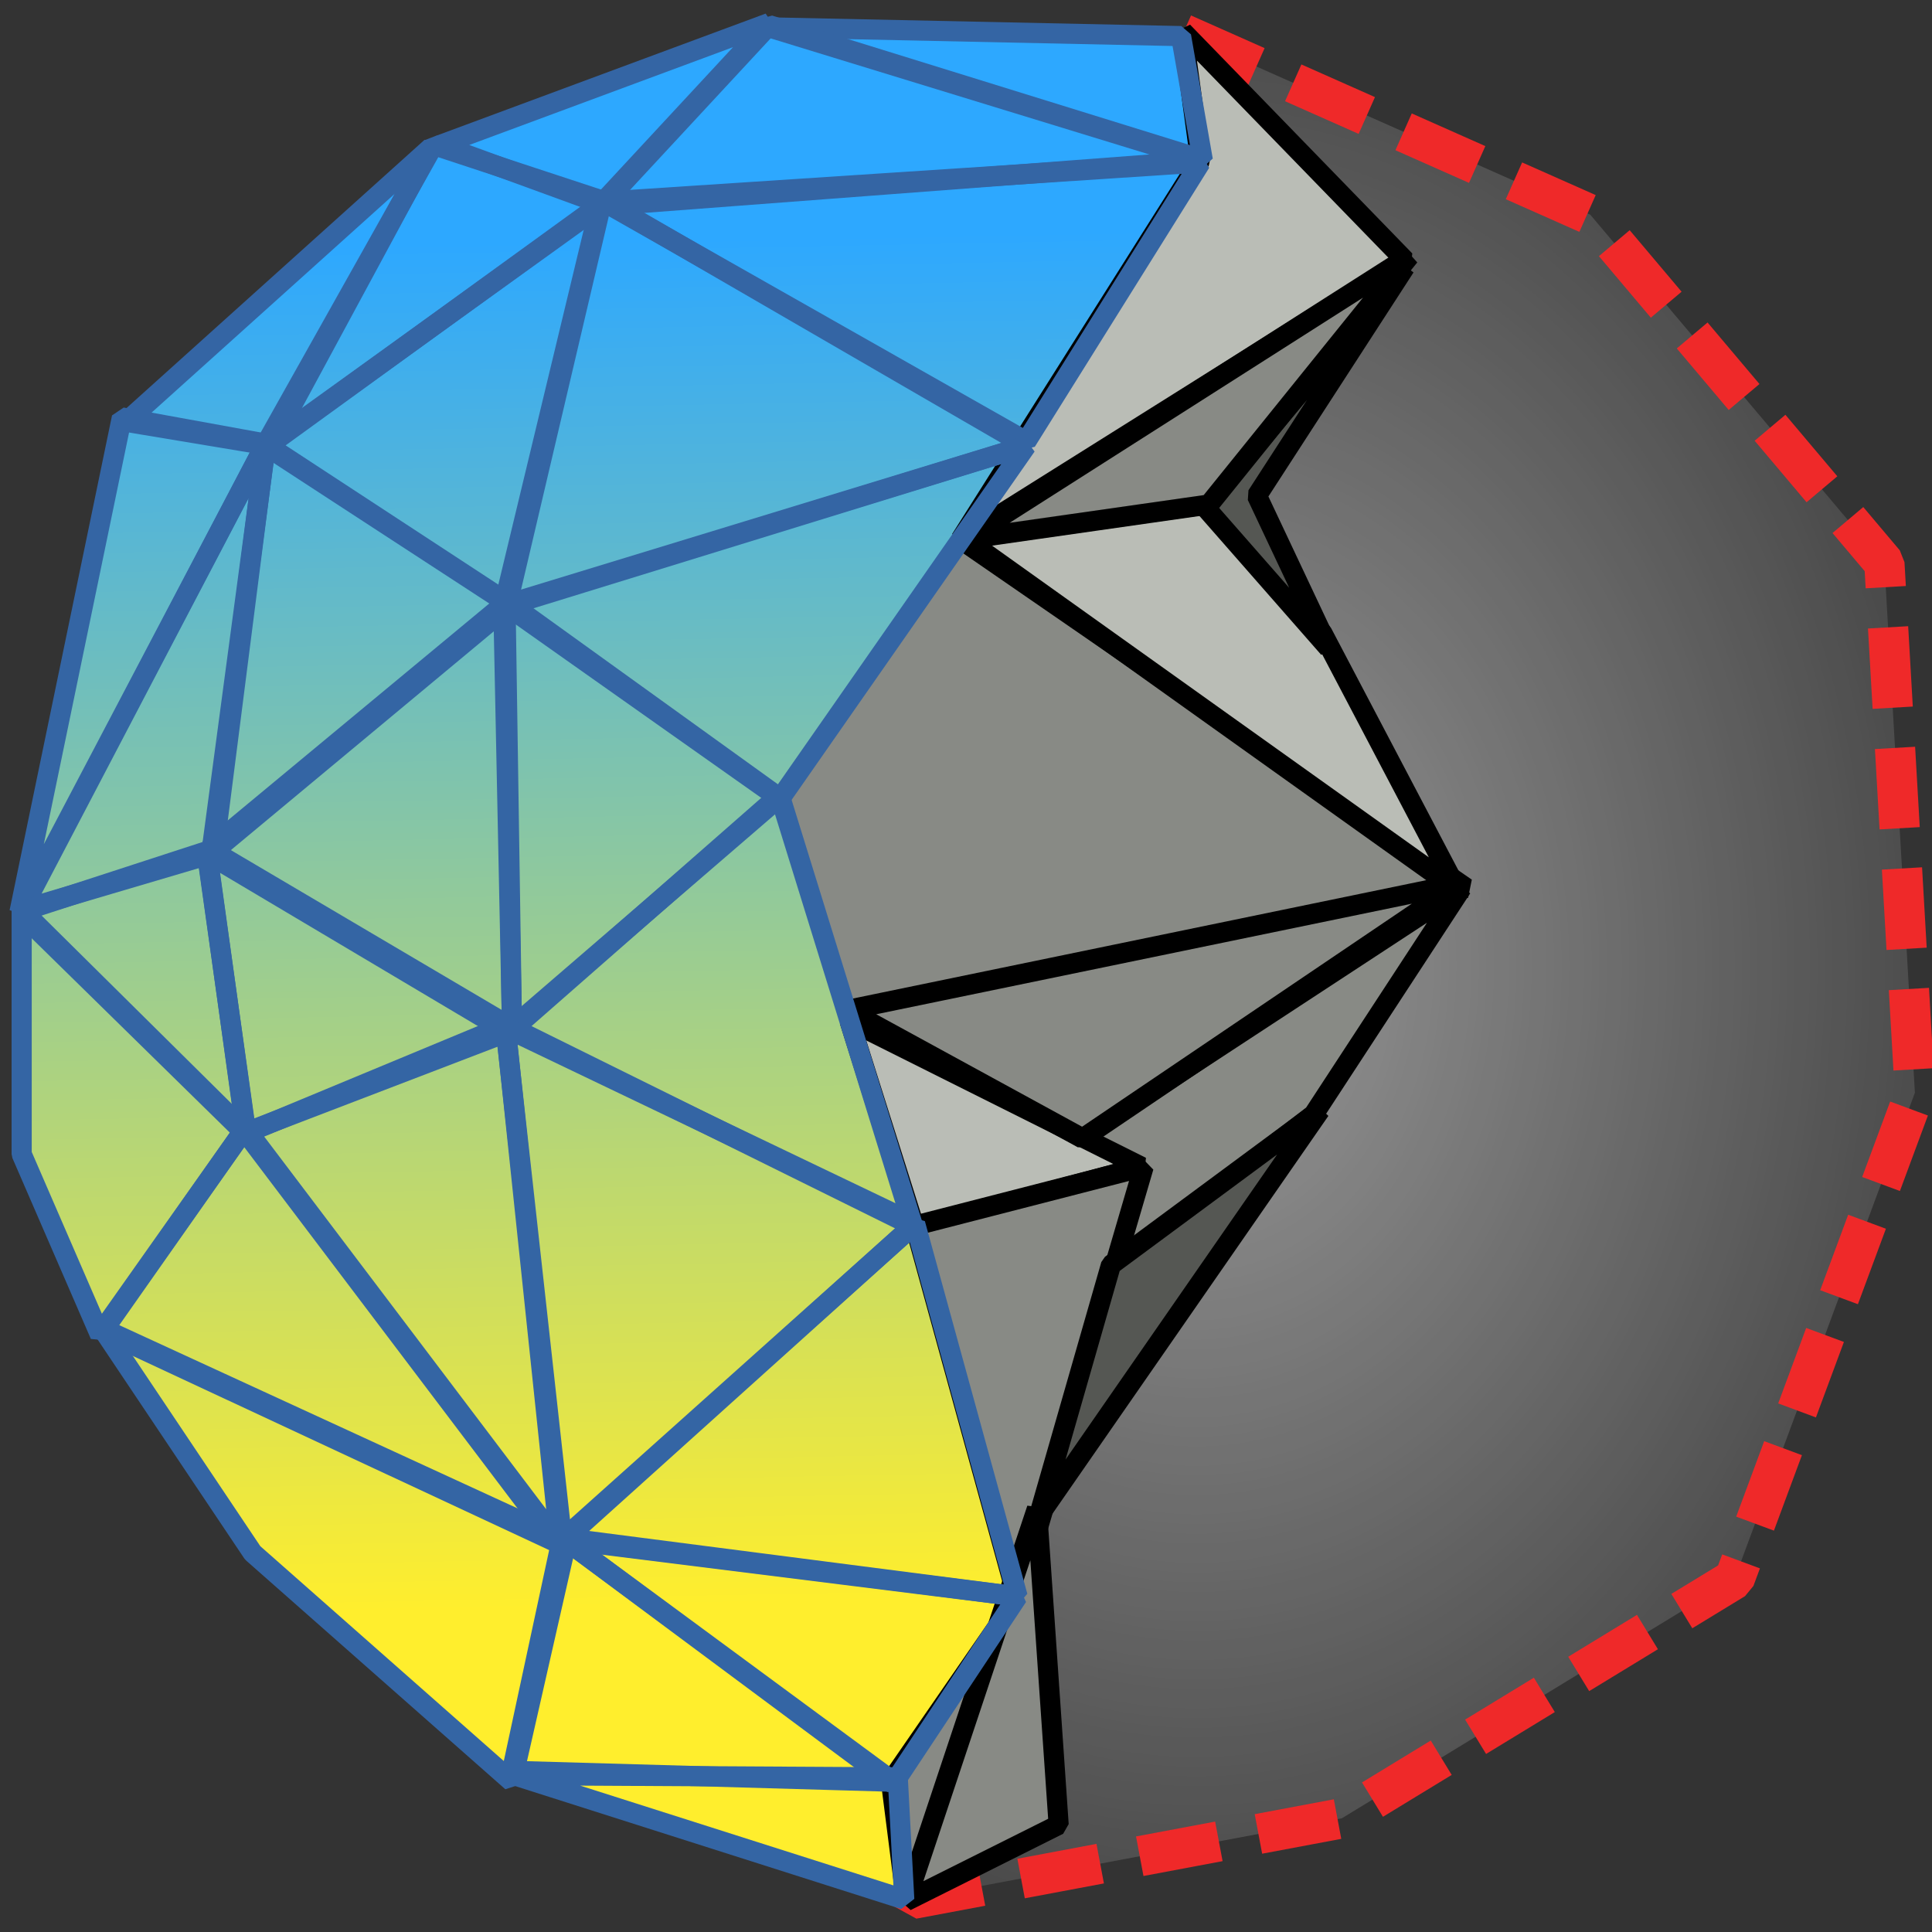 <?xml version="1.0" encoding="UTF-8" standalone="no"?>
<!-- Created with Inkscape (http://www.inkscape.org/) -->

<svg
   xmlns:dc="http://purl.org/dc/elements/1.1/"
   xmlns:cc="http://creativecommons.org/ns#"
   xmlns:rdf="http://www.w3.org/1999/02/22-rdf-syntax-ns#"
   xmlns:svg="http://www.w3.org/2000/svg"
   xmlns="http://www.w3.org/2000/svg"
   xmlns:xlink="http://www.w3.org/1999/xlink"
   xmlns:sodipodi="http://sodipodi.sourceforge.net/DTD/sodipodi-0.dtd"
   xmlns:inkscape="http://www.inkscape.org/namespaces/inkscape"
   width="48px"
   height="48px"
   id="svg24634"
   version="1.1"
   inkscape:version="0.48.5 r10040"
   sodipodi:docname="New document 26">
  <rect width="100%" height="100%" fill="#333333" stroke="none"/>
  <defs
     id="defs24636">
    <linearGradient
       id="linearGradient25723">
      <stop
         style="stop-color:#ffffff;stop-opacity:0.502;"
         offset="0"
         id="stop25725" />
      <stop
         style="stop-color:#ffffff;stop-opacity:0.117;"
         offset="1"
         id="stop25727" />
    </linearGradient>
    <linearGradient
       id="linearGradient25713">
      <stop
         style="stop-color:#2da8ff;stop-opacity:1;"
         offset="0"
         id="stop25715" />
      <stop
         style="stop-color:#ffee2d;stop-opacity:1;"
         offset="1"
         id="stop25717" />
    </linearGradient>
    <linearGradient
       inkscape:collect="always"
       xlink:href="#linearGradient25713"
       id="linearGradient25719"
       x1="19.577"
       y1="7.36"
       x2="20.184"
       y2="39.028"
       gradientUnits="userSpaceOnUse"
       gradientTransform="matrix(1.072,0,0,1.072,-2.115,-1.992)" />
    <radialGradient
       inkscape:collect="always"
       xlink:href="#linearGradient25723"
       id="radialGradient25729"
       cx="29.734"
       cy="24.009"
       fx="29.734"
       fy="24.009"
       r="18.341"
       gradientTransform="matrix(1,0,0,1.29,0,-6.973)"
       gradientUnits="userSpaceOnUse" />
  </defs>
  <sodipodi:namedview
     id="base"
     pagecolor="#ffffff"
     bordercolor="#666666"
     borderopacity="1.0"
     inkscape:pageopacity="0.0"
     inkscape:pageshadow="2"
     inkscape:zoom="9.8994949"
     inkscape:cx="13.95394"
     inkscape:cy="24.024946"
     inkscape:current-layer="layer1"
     showgrid="true"
     inkscape:grid-bbox="true"
     inkscape:document-units="px"
     inkscape:window-width="2560"
     inkscape:window-height="1537"
     inkscape:window-x="-8"
     inkscape:window-y="-8"
     inkscape:window-maximized="1" />
  <g
     id="layer1"
     inkscape:label="Layer 1"
     inkscape:groupmode="layer">
    <path
       style="color:#000000;fill:url(#radialGradient25729);fill-opacity:1;stroke:#ef2929;stroke-width:1;stroke-linecap:butt;stroke-linejoin:bevel;stroke-miterlimit:4;stroke-opacity:1;stroke-dasharray:2, 1;stroke-dashoffset:0;marker:none;visibility:visible;display:inline;overflow:visible;enable-background:accumulate"
       d="m 29.388,0.841 10.122,4.493 7.307,8.661 0.758,13.154 -4.481,12.08 -9.755,5.945 -10.664,2.003 -10.783,-26.969 z"
       id="path25384"
       inkscape:connector-curvature="0"
       sodipodi:nodetypes="ccccccccc" />
    <path
       style="color:#000000;fill:#888a85;stroke:#000000;stroke-width:0.5;stroke-linecap:butt;stroke-linejoin:bevel;stroke-miterlimit:4;stroke-opacity:1;stroke-dasharray:none;stroke-dashoffset:0;marker:none;visibility:visible;display:inline;overflow:visible;enable-background:accumulate"
       d="m 26.898,28.231 9.419,-6.171 -3.681,5.63 -6.333,4.872 z"
       id="path25422"
       inkscape:connector-curvature="0" />
    <path
       style="color:#000000;fill:#888a85;stroke:#000000;stroke-width:0.5;stroke-linecap:butt;stroke-linejoin:bevel;stroke-miterlimit:4;stroke-opacity:1;stroke-dasharray:none;stroke-dashoffset:0;marker:none;visibility:visible;display:inline;overflow:visible;enable-background:accumulate"
       d="M 23.867,13.4 36.425,22.06 19.861,25.416 17.425,16.756 z"
       id="path25438"
       inkscape:connector-curvature="0" />
    <path
       style="fill:url(#linearGradient25719);fill-opacity:1;stroke:none"
       d="M 29.423,0.955 18.859,0.649 10.63,3.787 3.09,10.524 0.564,22.657 l 0,6.048 1.952,4.325 3.751,5.665 6.239,5.397 9.952,3.1 -0.23,-3.062 2.985,-4.593 -2.641,-9.11 -3.292,-10.641 6.009,-8.65 4.516,-7.158 z"
       id="path25711"
       inkscape:connector-curvature="0" />
    <path
       style="color:#000000;fill:#babdb6;stroke:#000000;stroke-width:0.5;stroke-linecap:butt;stroke-linejoin:bevel;stroke-miterlimit:4;stroke-opacity:1;stroke-dasharray:none;stroke-dashoffset:0;marker:none;visibility:visible;display:inline;overflow:visible;enable-background:accumulate"
       d="m 21.106,25.362 7.253,3.627 -5.629,1.516 z"
       id="path25288"
       inkscape:connector-curvature="0" />
    <path
       style="color:#000000;fill:#888a85;stroke:#000000;stroke-width:0.5;stroke-linecap:butt;stroke-linejoin:bevel;stroke-miterlimit:4;stroke-opacity:1;stroke-dasharray:none;stroke-dashoffset:0;marker:none;visibility:visible;display:inline;overflow:visible;enable-background:accumulate"
       d="m 22.73,30.451 5.684,-1.462 -3.14,10.718 z"
       id="path25296"
       inkscape:connector-curvature="0" />
    <path
       style="color:#000000;fill:#888a85;stroke:#000000;stroke-width:0.5;stroke-linecap:butt;stroke-linejoin:bevel;stroke-miterlimit:4;stroke-opacity:1;stroke-dasharray:none;stroke-dashoffset:0;marker:none;visibility:visible;display:inline;overflow:visible;enable-background:accumulate"
       d="m 22.135,44.254 3.14,-4.547 -2.761,7.524 z"
       id="path25392"
       inkscape:connector-curvature="0" />
    <path
       style="color:#000000;fill:#888a85;stroke:#000000;stroke-width:0.5;stroke-linecap:butt;stroke-linejoin:bevel;stroke-miterlimit:4;stroke-opacity:1;stroke-dasharray:none;stroke-dashoffset:0;marker:none;visibility:visible;display:inline;overflow:visible;enable-background:accumulate"
       d="m 25.761,37.487 0.541,7.849 -3.789,1.895 z"
       id="path25406"
       inkscape:connector-curvature="0" />
    <path
       style="color:#000000;fill:#555753;stroke:#000000;stroke-width:0.5;stroke-linecap:butt;stroke-linejoin:bevel;stroke-miterlimit:4;stroke-opacity:1;stroke-dasharray:none;stroke-dashoffset:0;marker:none;visibility:visible;display:inline;overflow:visible;enable-background:accumulate"
       d="m 25.815,37.65 6.983,-10.068 -5.196,3.843 z"
       id="path25414"
       inkscape:connector-curvature="0" />
    <path
       style="color:#000000;fill:#888a85;stroke:#000000;stroke-width:0.5;stroke-linecap:butt;stroke-linejoin:bevel;stroke-miterlimit:4;stroke-opacity:1;stroke-dasharray:none;stroke-dashoffset:0;marker:none;visibility:visible;display:inline;overflow:visible;enable-background:accumulate"
       d="M 21.052,25.092 36.262,21.952 26.898,28.285 z"
       id="path25430"
       inkscape:connector-curvature="0" />
    <path
       style="color:#000000;fill:#babdb6;stroke:#000000;stroke-width:0.5;stroke-linecap:butt;stroke-linejoin:bevel;stroke-miterlimit:4;stroke-opacity:1;stroke-dasharray:none;stroke-dashoffset:0;marker:none;visibility:visible;display:inline;overflow:visible;enable-background:accumulate"
       d="m 23.921,13.345 6.063,-0.812 2.869,3.194 3.356,6.387 z"
       id="path25446"
       inkscape:connector-curvature="0" />
    <path
       style="color:#000000;fill:#555753;stroke:#000000;stroke-width:0.5;stroke-linecap:butt;stroke-linejoin:bevel;stroke-miterlimit:4;stroke-opacity:1;stroke-dasharray:none;stroke-dashoffset:0;marker:none;visibility:visible;display:inline;overflow:visible;enable-background:accumulate"
       d="m 34.909,6.633 -4.98,5.954 3.085,3.518 -1.786,-3.789 z"
       id="path25454"
       inkscape:connector-curvature="0"
       sodipodi:nodetypes="ccccc" />
    <path
       style="color:#000000;fill:#babdb6;stroke:#000000;stroke-width:0.5;stroke-linecap:butt;stroke-linejoin:bevel;stroke-miterlimit:4;stroke-opacity:1;stroke-dasharray:none;stroke-dashoffset:0;marker:none;visibility:visible;display:inline;overflow:visible;enable-background:accumulate"
       d="M 23.867,13.4 29.821,3.981 29.388,0.787 34.909,6.471 z"
       id="path25462"
       inkscape:connector-curvature="0" />
    <path
       style="color:#000000;fill:#888a85;stroke:#000000;stroke-width:0.5;stroke-linecap:butt;stroke-linejoin:bevel;stroke-miterlimit:4;stroke-opacity:1;stroke-dasharray:none;stroke-dashoffset:0;marker:none;visibility:visible;display:inline;overflow:visible;enable-background:accumulate"
       d="M 35.017,6.363 23.975,13.4 30.038,12.534 z"
       id="path25470"
       inkscape:connector-curvature="0" />
    <g
       id="g25497"
       style="fill:none;stroke:#3465a4;stroke-width:0.933"
       transform="matrix(1.072,0,0,1.072,-2.115,-1.992)">
      <path
         inkscape:connector-curvature="0"
         id="path24655"
         d="M 29.345,2.695 19.799,2.493 29.85,5.574 z"
         style="fill:none;stroke:#3465a4;stroke-width:0.467;stroke-linecap:butt;stroke-linejoin:bevel;stroke-miterlimit:4;stroke-opacity:1;stroke-dasharray:none" />
      <path
         inkscape:connector-curvature="0"
         id="path25165"
         d="M 19.799,2.442 15.91,6.634 29.901,5.574 z"
         style="color:#000000;fill:none;stroke:#3465a4;stroke-width:0.467;stroke-linecap:butt;stroke-linejoin:bevel;stroke-miterlimit:4;stroke-opacity:1;stroke-dasharray:none;stroke-dashoffset:0;marker:none;visibility:visible;display:inline;overflow:visible;enable-background:accumulate" />
      <path
         inkscape:connector-curvature="0"
         id="path25184"
         d="m 12.172,5.22 3.738,1.364 3.889,-4.192 z"
         style="color:#000000;fill:none;stroke:#3465a4;stroke-width:0.467;stroke-linecap:butt;stroke-linejoin:bevel;stroke-miterlimit:4;stroke-opacity:1;stroke-dasharray:none;stroke-dashoffset:0;marker:none;visibility:visible;display:inline;overflow:visible;enable-background:accumulate" />
      <path
         inkscape:connector-curvature="0"
         id="path25192"
         d="m 15.96,6.533 9.798,5.556 4.041,-6.465 z"
         style="color:#000000;fill:none;stroke:#3465a4;stroke-width:0.467;stroke-linecap:butt;stroke-linejoin:bevel;stroke-miterlimit:4;stroke-opacity:1;stroke-dasharray:none;stroke-dashoffset:0;marker:none;visibility:visible;display:inline;overflow:visible;enable-background:accumulate" />
      <path
         inkscape:connector-curvature="0"
         id="path25200"
         d="M 12.021,5.22 8.081,12.241 16.011,6.533 z"
         style="color:#000000;fill:none;stroke:#3465a4;stroke-width:0.467;stroke-linecap:butt;stroke-linejoin:bevel;stroke-miterlimit:4;stroke-opacity:1;stroke-dasharray:none;stroke-dashoffset:0;marker:none;visibility:visible;display:inline;overflow:visible;enable-background:accumulate" />
      <path
         inkscape:connector-curvature="0"
         id="path25208"
         d="M 25.759,12.19 13.637,15.928 15.91,6.483 z"
         style="color:#000000;fill:none;stroke:#3465a4;stroke-width:0.467;stroke-linecap:butt;stroke-linejoin:bevel;stroke-miterlimit:4;stroke-opacity:1;stroke-dasharray:none;stroke-dashoffset:0;marker:none;visibility:visible;display:inline;overflow:visible;enable-background:accumulate" />
      <path
         inkscape:connector-curvature="0"
         id="path25216"
         d="m 8.182,12.19 5.556,3.637 2.172,-9.243 z"
         style="color:#000000;fill:none;stroke:#3465a4;stroke-width:0.467;stroke-linecap:butt;stroke-linejoin:bevel;stroke-miterlimit:4;stroke-opacity:1;stroke-dasharray:none;stroke-dashoffset:0;marker:none;visibility:visible;display:inline;overflow:visible;enable-background:accumulate" />
      <path
         inkscape:connector-curvature="0"
         id="path25224"
         d="M 4.899,11.635 8.233,12.19 11.97,5.271 z"
         style="color:#000000;fill:none;stroke:#3465a4;stroke-width:0.467;stroke-linecap:butt;stroke-linejoin:bevel;stroke-miterlimit:4;stroke-opacity:1;stroke-dasharray:none;stroke-dashoffset:0;marker:none;visibility:visible;display:inline;overflow:visible;enable-background:accumulate" />
      <path
         inkscape:connector-curvature="0"
         id="path25232"
         d="M 4.798,11.533 2.424,22.999 8.132,12.14 z"
         style="color:#000000;fill:none;stroke:#3465a4;stroke-width:0.467;stroke-linecap:butt;stroke-linejoin:bevel;stroke-miterlimit:4;stroke-opacity:1;stroke-dasharray:none;stroke-dashoffset:0;marker:none;visibility:visible;display:inline;overflow:visible;enable-background:accumulate" />
      <path
         inkscape:connector-curvature="0"
         id="path25240"
         d="M 2.475,22.948 6.92,21.635 8.132,12.14 z"
         style="color:#000000;fill:none;stroke:#3465a4;stroke-width:0.467;stroke-linecap:butt;stroke-linejoin:bevel;stroke-miterlimit:4;stroke-opacity:1;stroke-dasharray:none;stroke-dashoffset:0;marker:none;visibility:visible;display:inline;overflow:visible;enable-background:accumulate" />
      <path
         inkscape:connector-curvature="0"
         id="path25248"
         d="M 6.869,21.635 13.789,15.877 8.132,12.19 z"
         style="color:#000000;fill:none;stroke:#3465a4;stroke-width:0.467;stroke-linecap:butt;stroke-linejoin:bevel;stroke-miterlimit:4;stroke-opacity:1;stroke-dasharray:none;stroke-dashoffset:0;marker:none;visibility:visible;display:inline;overflow:visible;enable-background:accumulate" />
      <path
         inkscape:connector-curvature="0"
         id="path25256"
         d="m 6.819,21.534 7.021,4.142 -0.202,-9.798 z"
         style="color:#000000;fill:none;stroke:#3465a4;stroke-width:0.467;stroke-linecap:butt;stroke-linejoin:bevel;stroke-miterlimit:4;stroke-opacity:1;stroke-dasharray:none;stroke-dashoffset:0;marker:none;visibility:visible;display:inline;overflow:visible;enable-background:accumulate" />
      <path
         inkscape:connector-curvature="0"
         id="path25264"
         d="M 13.839,25.726 20.001,20.322 13.688,15.776 z"
         style="color:#000000;fill:none;stroke:#3465a4;stroke-width:0.467;stroke-linecap:butt;stroke-linejoin:bevel;stroke-miterlimit:4;stroke-opacity:1;stroke-dasharray:none;stroke-dashoffset:0;marker:none;visibility:visible;display:inline;overflow:visible;enable-background:accumulate" />
      <path
         inkscape:connector-curvature="0"
         id="path25272"
         d="m 13.688,15.877 6.364,4.495 5.707,-8.182 z"
         style="color:#000000;fill:none;stroke:#3465a4;stroke-width:0.467;stroke-linecap:butt;stroke-linejoin:bevel;stroke-miterlimit:4;stroke-opacity:1;stroke-dasharray:none;stroke-dashoffset:0;marker:none;visibility:visible;display:inline;overflow:visible;enable-background:accumulate" />
      <path
         inkscape:connector-curvature="0"
         id="path25280"
         d="m 20.052,20.322 3.081,9.95 -9.293,-4.596 z"
         style="color:#000000;fill:none;stroke:#3465a4;stroke-width:0.467;stroke-linecap:butt;stroke-linejoin:bevel;stroke-miterlimit:4;stroke-opacity:1;stroke-dasharray:none;stroke-dashoffset:0;marker:none;visibility:visible;display:inline;overflow:visible;enable-background:accumulate" />
      <path
         inkscape:connector-curvature="0"
         id="path25304"
         d="M 2.424,22.999 7.677,28.151 6.768,21.585 z"
         style="color:#000000;fill:none;stroke:#3465a4;stroke-width:0.467;stroke-linecap:butt;stroke-linejoin:bevel;stroke-miterlimit:4;stroke-opacity:1;stroke-dasharray:none;stroke-dashoffset:0;marker:none;visibility:visible;display:inline;overflow:visible;enable-background:accumulate" />
      <path
         inkscape:connector-curvature="0"
         id="path25312"
         d="m 6.768,21.635 6.97,4.142 -6.061,2.323 z"
         style="color:#000000;fill:none;stroke:#3465a4;stroke-width:0.467;stroke-linecap:butt;stroke-linejoin:bevel;stroke-miterlimit:4;stroke-opacity:1;stroke-dasharray:none;stroke-dashoffset:0;marker:none;visibility:visible;display:inline;overflow:visible;enable-background:accumulate" />
      <path
         inkscape:connector-curvature="0"
         id="path25320"
         d="m 7.728,28.1 7.223,9.546 -1.263,-12.021 z"
         style="color:#000000;fill:none;stroke:#3465a4;stroke-width:0.467;stroke-linecap:butt;stroke-linejoin:bevel;stroke-miterlimit:4;stroke-opacity:1;stroke-dasharray:none;stroke-dashoffset:0;marker:none;visibility:visible;display:inline;overflow:visible;enable-background:accumulate" />
      <path
         inkscape:connector-curvature="0"
         id="path25328"
         d="m 13.688,25.676 9.495,4.546 -8.182,7.324 z"
         style="color:#000000;fill:none;stroke:#3465a4;stroke-width:0.467;stroke-linecap:butt;stroke-linejoin:bevel;stroke-miterlimit:4;stroke-opacity:1;stroke-dasharray:none;stroke-dashoffset:0;marker:none;visibility:visible;display:inline;overflow:visible;enable-background:accumulate" />
      <path
         inkscape:connector-curvature="0"
         id="path25336"
         d="m 15.051,37.545 10.506,1.313 -2.374,-8.637 z"
         style="color:#000000;fill:none;stroke:#3465a4;stroke-width:0.467;stroke-linecap:butt;stroke-linejoin:bevel;stroke-miterlimit:4;stroke-opacity:1;stroke-dasharray:none;stroke-dashoffset:0;marker:none;visibility:visible;display:inline;overflow:visible;enable-background:accumulate" />
      <path
         inkscape:connector-curvature="0"
         id="path25344"
         d="m 25.557,38.858 -2.879,4.344 -7.677,-5.707 z"
         style="color:#000000;fill:none;stroke:#3465a4;stroke-width:0.467;stroke-linecap:butt;stroke-linejoin:bevel;stroke-miterlimit:4;stroke-opacity:1;stroke-dasharray:none;stroke-dashoffset:0;marker:none;visibility:visible;display:inline;overflow:visible;enable-background:accumulate" />
      <path
         inkscape:connector-curvature="0"
         id="path25352"
         d="M 14.849,37.595 7.627,28.049 4.344,32.696 z"
         style="color:#000000;fill:none;stroke:#3465a4;stroke-width:0.467;stroke-linecap:butt;stroke-linejoin:bevel;stroke-miterlimit:4;stroke-opacity:1;stroke-dasharray:none;stroke-dashoffset:0;marker:none;visibility:visible;display:inline;overflow:visible;enable-background:accumulate" />
      <path
         inkscape:connector-curvature="0"
         id="path25360"
         d="M 15.102,37.595 13.839,43.151 7.829,37.848 4.344,32.646 z"
         style="color:#000000;fill:none;stroke:#3465a4;stroke-width:0.467;stroke-linecap:butt;stroke-linejoin:bevel;stroke-miterlimit:4;stroke-opacity:1;stroke-dasharray:none;stroke-dashoffset:0;marker:none;visibility:visible;display:inline;overflow:visible;enable-background:accumulate" />
      <path
         inkscape:connector-curvature="0"
         id="path25368"
         d="m 13.839,42.899 8.839,0.253 -7.677,-5.657 z"
         style="color:#000000;fill:none;stroke:#3465a4;stroke-width:0.467;stroke-linecap:butt;stroke-linejoin:bevel;stroke-miterlimit:4;stroke-opacity:1;stroke-dasharray:none;stroke-dashoffset:0;marker:none;visibility:visible;display:inline;overflow:visible;enable-background:accumulate" />
      <path
         inkscape:connector-curvature="0"
         id="path25376"
         d="M 13.89,43 22.93,45.879 22.779,43.05 z"
         style="color:#000000;fill:none;stroke:#3465a4;stroke-width:0.467;stroke-linecap:butt;stroke-linejoin:bevel;stroke-miterlimit:4;stroke-opacity:1;stroke-dasharray:none;stroke-dashoffset:0;marker:none;visibility:visible;display:inline;overflow:visible;enable-background:accumulate" />
      <path
         inkscape:connector-curvature="0"
         id="path25478"
         d="m 2.475,22.948 5.152,5.101 -3.334,4.748 -1.818,-4.192 z"
         style="color:#000000;fill:none;stroke:#3465a4;stroke-width:0.467;stroke-linecap:butt;stroke-linejoin:bevel;stroke-miterlimit:4;stroke-opacity:1;stroke-dasharray:none;stroke-dashoffset:0;marker:none;visibility:visible;display:inline;overflow:visible;enable-background:accumulate" />
    </g>
  </g>
</svg>

